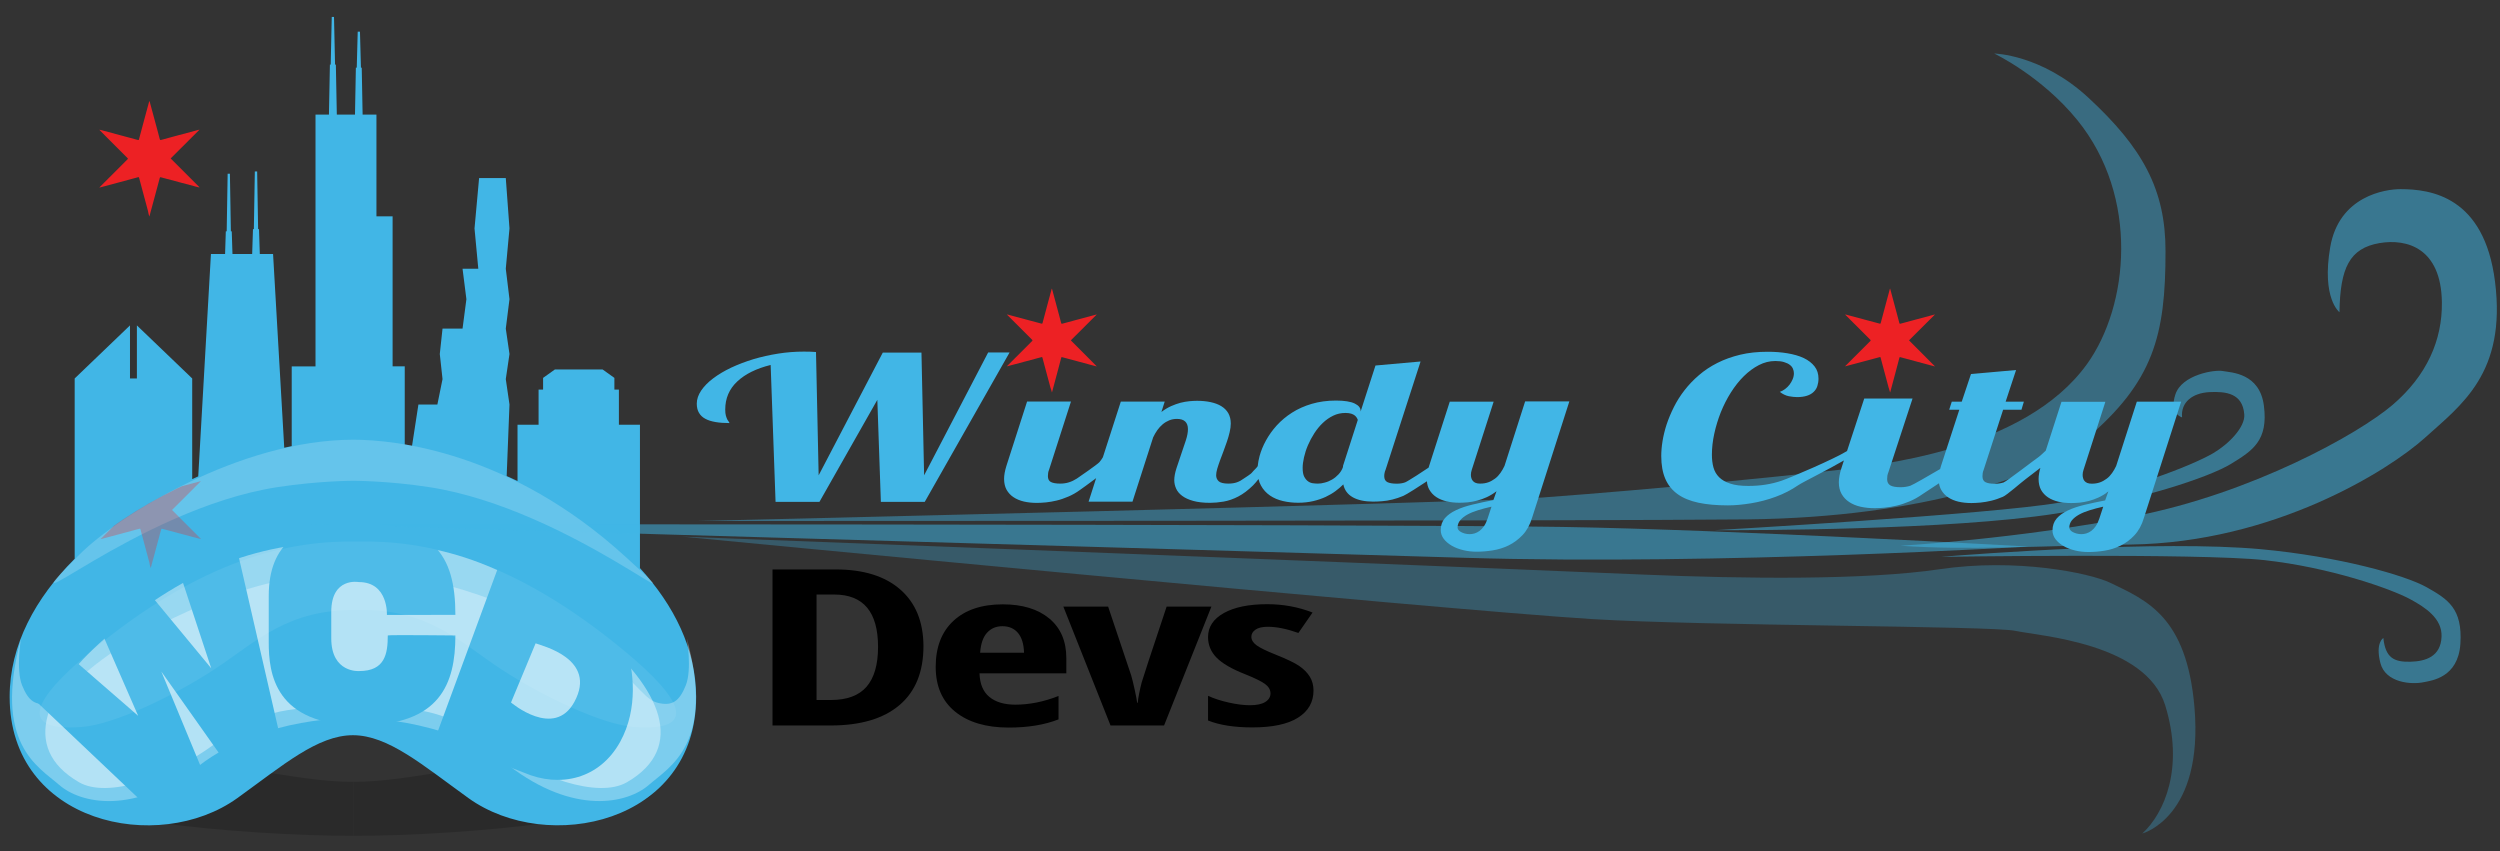 <?xml version="1.0" encoding="utf-8"?>
<!--Generator: Adobe Illustrator 24.2.1, SVG Export Plug-In . SVG Version: 6.00 Build 0)-->
<svg version="1.1" id="Layer_1" xmlns="http://www.w3.org/2000/svg" xmlns:xlink="http://www.w3.org/1999/xlink" x="0px" y="0px" viewBox="0 0 3110 1059" style="enable-background:new 0 0 3110 1059" xml:space="preserve">
    <rect x="0" y="0" width="3110" height="1059" fill="#333333" stroke="none"/>
    <style type="text/css">
        .st0{opacity:0.17;} .st1{fill:#41B6E6;} .st2{opacity:0.43;fill:#41B6E6;} .st3{opacity:0.52;fill:#41B6E6;} .st4{opacity:0.3;fill:#41B6E6;} .st5{opacity:0.31;fill:#FFFFFF;} .st6{opacity:0.42;fill:#FFFFFF;} .st7{fill:#ED2124;} .st8{opacity:7.000000e-02;fill:#FFFFFF;} .st9{opacity:0.19;fill:#FFFFFF;} .st10{opacity:0.29;} .st11{clip-path:url(#SVGID_2_);}
    </style>
    <g>
        <g class="st0">
            <g>
                <g>
                    <path d="M439.5,1039.8c-143.4,0-374.9-23.4-374.9-58.2c0-29.6,162.3-37,248.7-23.7c49.8,7.7,87.6,14.7,126.2,14.7"/>
                </g>
                <g>
                    <path d="M439.5,1039.8c143.4,0,374.9-23.4,374.9-58.2c0-29.6-162.3-37-248.7-23.7c-49.8,7.7-87.6,14.7-126.2,14.7"/>
                </g>
            </g>
        </g>
        <path class="st1" d="M796.1,706.7V528.4h-26.2v-43.7h-5.6v-14.6l-14.7-10.5H720h-29.7l-14.7,10.5v14.6H670v43.7h-26.2v70
		c-4.5-2.1-9-4.2-13.5-6.2l3.5-89l-4.6-31.6l4.6-31.2l-4.6-31.6l4.6-36.6l-4.6-37.9l4.6-50.1l-4.6-62.7H596l-5.7,62.7l4.7,50.1
		h-19.6l4.8,37.9l-4.8,36.6h-24.9l-3.4,31.6l3.4,31.2l-6.4,31.6h-23.6l-7.9,51.3c-3-0.6-6.1-1.2-9.1-1.7v-97.1h-15.1V269.1h-20.1
		V142.6h-17.2l-1.1-58.4H449l-1.2-44.8h-2.8l-1.2,44.8h-1.1l-1.1,58.4h-22.6l-1.2-62.2h-1l-1.3-59.3h-2.8l-1.3,59.3h-1l-1.2,62.2
		h-16.7v140.5v172.7h-29.6V555c-3.1,0.6-6.2,1.3-9.3,2L339.7,316h-16.5l-1-31h-1.1l-1.2-71.7H317l-1.2,71.7h-1.1l-1,31h-24.5
		l-0.9-28.2h-1.1l-1.2-71.7h-2.8l-1.2,71.7h-1.1l-0.9,28.2h-17.6l-15.8,276.6c-2.5,1.1-5,2.2-7.5,3.4V470.8l-68.8-66v66h-4.3h-4.3
		v-66l-68.8,66v224.3c-48.7,48.8-80.9,107.3-80.9,171.8c0,157.4,184.9,196.8,283.3,125.9c56.7-40.8,99.8-78.2,143.7-78.2
		s87,37.4,143.7,78.2c98.4,70.8,283.3,31.5,283.3-125.9C865.8,807.4,838.5,753.1,796.1,706.7z"/>
        <g>
            <path class="st2" d="M868.7,648.1c0,0,952.6-22.1,1050.1-29.2c147.5-10.9,288.4-25.5,353-32.6s247-25.6,324.5-133.5
			c51.9-72.2,65.4-207.9-12.1-303.4c-44.7-55-103.4-82.8-103.4-82.8s58.7,1,116.9,54.7c67.3,62.2,96.3,114,96.2,191.2
			C2694,418,2678.7,475,2595,546.1c-52.8,44.9-201.4,97.5-420.6,100C1982.5,648.2,868.7,648.1,868.7,648.1z"/>
            <path class="st3" d="M2364.4,678.9c0,0,146.4-8.3,291.6-36.8c145.2-28.5,277.9-102,320.6-138.6c42.7-36.7,61.7-80.7,61.1-127.3
			c-0.8-67.5-43.3-79.6-77.6-73.8c-37.3,6.4-49,30.9-49.8,86c0,0-22.5-17.1-11.5-81c11-63.7,68.6-72.1,87.3-72.1
			c37.7,0,104.3,8.9,117.7,115.1c14.4,113.9-42.3,153.6-87.2,194.2c-45,40.6-187.6,130.3-365.9,132.8
			C2533.3,679.2,2446.9,684.7,2364.4,678.9z"/>
            <path class="st3" d="M386.4,652.1c0,0,1138.3,32.8,1436.1,41.8c318.6,9.6,712.5-14.7,700.3-14c0,0-367.7-20.9-579.2-24.4
			C1732.1,652,386.4,652.1,386.4,652.1z"/>
            <path class="st4" d="M848.9,667.6c0,0,939.6,90.6,1130.9,102.5c140.4,8.7,497.7,8.3,527.4,14.7c29.7,6.4,162.2,14.9,186.3,92.6
			c24,77.7-1.1,134.4-28.5,159.5c0,0,76.6-20.1,64.9-157.2c-9.6-112.7-59.3-132.8-104.5-154.6c-26.1-12.6-117.8-31-212.3-17
			c-92.7,13.7-242.3,12-368.5,6.7C1587.5,695.4,848.9,667.6,848.9,667.6z"/>
            <path class="st3" d="M2132.2,659.6c0,0,344.1-19.6,429.7-34.3c85.7-14.8,165.2-46.3,191.1-61.4c19.7-11.5,40.1-32.6,38.9-48.3
			c-2-26.6-23.1-28.8-43.4-27.8c-21,1.1-35.8,12.5-34,31.4c0,0-16.5-4-8.3-28.6c8.2-24.6,48.9-31,59.1-29c10.2,1.9,45.8,2.3,51,43.2
			c5.5,43-13.6,55.6-41,72.3c-27.3,16.7-114.2,45.7-217.6,61.8C2424.6,659.6,2180.3,659.6,2132.2,659.6z"/>
            <path class="st3" d="M2414.3,692.7c0,0,322-4.8,402.7,4.1c80.7,8.9,156.5,35.2,181.5,48.7c19,10.3,39.6,24,38.8,46.4
			c-0.9,25.1-20.1,30.9-39.1,31.3c-19.6,0.4-30.7-4.4-33.3-29.5c0,0-10.2,5.7-3.7,31.1c6.3,24.5,38.4,27.2,54.1,23.8
			c9.6-2,42.6-5.6,45.4-47.6c2.9-44.1-15.6-55.6-42-70.5s-108.9-38.3-206.2-47.3C2687,671.7,2459.1,689.2,2414.3,692.7z"/>
        </g>
        <path class="st5" d="M854.5,794.4c0,0,6.5,38.7-1.4,58.2s-16.7,26.6-35.9,21.4c-19.2-5.2-27.1-33.9-95.9-74.8
		c-68.9-40.9-170.5-86.9-281-86.9s-212.2,46-281,86.9c-68.9,40.9-76.7,69.6-95.9,74.8c-19.2,5.2-28-1.9-35.9-21.4
		c-7.9-19.5-1.4-58.2-1.4-58.2c-34.9,130.7,21.1,159,47.6,182.1s93,38.2,174.2-24.2s192.5-59,192.5-59s111.3-3.3,192.5,59
		s147.7,47.3,174.2,24.2S889.5,925.1,854.5,794.4z"/>
        <path class="st6" d="M740.5,788.1C643.8,707.4,554.9,672.4,439.1,674c-115.8-1.6-204.8,33.4-301.5,114.1
		C56.3,856.1,23.5,929.8,98.3,973.1c35.7,20.7,111.8-6,167.7-46.8c55.5-40.5,80.2-47.2,173.1-47.2s117.6,6.7,173.1,47.2
		c55.9,40.8,131.9,67.5,167.7,46.8C854.7,929.8,821.9,856.1,740.5,788.1z"/>
        <g>
            <path class="st1" d="M295.4,685.8l50.7,220.6l-68.7,37.5l-76.7-108.5l49.4,119.1l-72.9,43.3l-134-127l43.6-54.2l85.1,73.9
			l-45.1-103.2l61-46.6l75,90.7l-36.4-110.2L295.4,685.8z"/>
        </g>
        <g>
            <path class="st1" d="M566.5,764.9l-85.2,0.1c0,0,2.1-40.9-34.9-40.9c0,0-34.3-6.5-34.3,37v33c0,43.4,34.7,40.7,34.7,40.7
			c32,0,35.6-21.3,35.6-44.3c1-0.9,84.1,0,84.1,0c0,60.2-19,111.8-118,111.8c-107.1,0-114.2-64.8-114.2-103.2v-57.6
			c0-65.7,38.8-91.1,103.3-91.1C538.4,650.4,566.5,688.8,566.5,764.9z"/>
        </g>
        <g>
            <path class="st1" d="M623.3,696.1l92.9,39.3c23.1,12.8,50.9,30.6,63.9,73.5c7.3,23.9,14.6,71.8-8.6,113.9
			c-25.5,46.2-74.6,57.8-119.7,38.4l-110.4-42.6L623.3,696.1z M666.3,800.3l-30.6,73.6c0,0,53.6,45.7,78.8-0.7
			C743.6,819.6,673.9,803.3,666.3,800.3z"/>
        </g>
        <g>
            <path class="st7" d="M185.7,269.3c0.2-0.6,0.3-0.8,0.4-1c2.2-8.1,4.4-16.3,6.6-24.4c2-7.6,4.1-15.2,6.1-22.7
			c0.2-0.7,0.4-0.9,1.2-0.7c2.2,0.6,4.5,1.2,6.7,1.8c12,3.2,24,6.4,36,9.6c1.7,0.5,3.4,0.9,5.2,1.3c0.1-0.1,0.1-0.2,0.2-0.3
			c-11.9-11.9-23.7-23.7-35.8-35.8c12-12,23.9-23.8,35.9-35.8c-0.5,0.1-0.8,0.2-1.1,0.2c-8.7,2.3-17.4,4.7-26.2,7
			c-6.9,1.8-13.7,3.7-20.6,5.6c-0.9,0.2-1.2,0-1.5-0.9c-1-3.9-2.1-7.8-3.1-11.7c-3.1-11.5-6.2-22.9-9.3-34.4c-0.1-0.5-0.3-1-0.4-1.5
			c-0.3,0.4-0.5,0.8-0.6,1.2c-1.5,5.7-3,11.3-4.6,17c-2.6,9.7-5.2,19.4-7.8,29.1c-0.4,1.5-0.4,1.5-1.9,1.1c-5.5-1.5-11.1-3-16.7-4.5
			c-9.7-2.6-19.4-5.2-29-7.8c-0.5-0.1-1-0.2-1.8-0.3c0.4,0.5,0.6,0.7,0.8,0.9c2.7,2.7,5.4,5.4,8.1,8.2c8.7,8.7,17.5,17.5,26.2,26.2
			c0.6,0.6,0.5,0.9,0,1.4c-1,0.9-1.9,1.9-2.8,2.8c-10.5,10.5-20.9,20.9-31.4,31.4c-0.3,0.3-0.5,0.6-0.9,1c0.6-0.1,0.9-0.1,1.2-0.2
			c7.7-2,15.4-4.1,23.1-6.2c7.8-2.1,15.5-4.2,23.3-6.3c1.6-0.4,1.6-0.4,2,1.2c0.7,2.8,1.5,5.5,2.2,8.3c2.9,10.8,5.8,21.6,8.7,32.4
			C184.4,264.7,185,266.9,185.7,269.3z"/>
        </g>
        <path class="st8" d="M779.4,811.9C637.7,693.8,529,671.9,445.2,673.7c-83.7-1.8-192.5,20.2-334.1,138.2
		c-70.1,58.4-90.3,98.8-8.8,92.4c38.9-3,112.9-37.8,164.7-71.8c51.4-33.8,90.5-75.4,178.2-73.6c87.7-1.9,126.8,39.8,178.2,73.6
		c51.8,34,125.8,68.8,164.7,71.8C869.6,910.6,849.4,870.3,779.4,811.9z"/>
        <path class="st9" d="M777.9,692.4C635,562,492,547,439.6,547C298,547,146.9,641.9,99.3,689.4C-7.6,796.4,167.8,633.3,345.2,606
		c51.2-7.9,94.4-7.9,94.4-7.9s43.3,0,94.4,7.9C711.4,633.3,889.6,794.4,777.9,692.4z"/>
        <g class="st10">
            <defs>
                <path id="SVGID_1_" class="st10" d="M440,550.6C286,550.6,13,675.2,13,860.1c0,157.4,184.9,196.8,283.3,125.9
				c56.7-40.8,99.8-78.2,143.7-78.2"/>
            </defs>
            <clipPath id="SVGID_2_">
                <use xlink:href="#SVGID_1_" style="overflow:visible"/>
            </clipPath>
            <g class="st11">
                <path class="st7" d="M187.4,706.6c0.2-0.6,0.3-0.8,0.4-1c2.2-8.1,4.4-16.3,6.6-24.4c2-7.6,4.1-15.2,6.1-22.7
				c0.2-0.7,0.4-0.9,1.2-0.7c2.2,0.6,4.5,1.2,6.7,1.8c12,3.2,24,6.4,36,9.6c1.7,0.5,3.4,0.9,5.2,1.3c0.1-0.1,0.1-0.2,0.2-0.3
				c-11.9-11.9-23.7-23.7-35.8-35.8c12-12,23.9-23.8,35.9-35.8c-0.5,0.1-0.8,0.2-1.1,0.2c-8.7,2.3-17.4,4.7-26.2,7
				c-6.9,1.8-13.7,3.7-20.6,5.6c-0.9,0.2-1.2,0-1.5-0.9c-1-3.9-2.1-7.8-3.1-11.7c-3.1-11.5-6.2-22.9-9.3-34.4
				c-0.1-0.5-0.3-1-0.4-1.5c-0.3,0.4-0.5,0.8-0.6,1.2c-1.5,5.7-3,11.3-4.6,17c-2.6,9.7-5.2,19.4-7.8,29.1c-0.4,1.5-0.4,1.5-1.9,1.1
				c-5.5-1.5-11.1-3-16.7-4.5c-9.7-2.6-19.4-5.2-29-7.8c-0.5-0.1-1-0.2-1.8-0.3c0.4,0.5,0.6,0.7,0.8,0.9c2.7,2.7,5.4,5.4,8.1,8.2
				c8.7,8.7,17.5,17.5,26.2,26.2c0.6,0.6,0.5,0.9,0,1.4c-1,0.9-1.9,1.9-2.8,2.8c-10.5,10.5-20.9,20.9-31.4,31.4
				c-0.3,0.3-0.5,0.6-0.9,1c0.6-0.1,0.9-0.1,1.2-0.2c7.7-2,15.4-4.1,23.1-6.2c7.8-2.1,15.5-4.2,23.3-6.3c1.6-0.4,1.6-0.4,2,1.2
				c0.7,2.8,1.5,5.5,2.2,8.3c2.9,10.8,5.8,21.6,8.7,32.4C186.1,702,186.7,704.1,187.4,706.6z"/>
            </g>
        </g>
        <g>
            <path d="M1120,733.4c-19.1-16.7-45.8-25-80.1-25h-78.9v194.1h72.3c37.3,0,65.8-8.5,85.7-25.4c19.9-16.9,29.8-41.4,29.8-73.5
			C1148.6,773.5,1139.1,750.1,1120,733.4z M1078,854.3c-9.6,11-24.4,16.5-44.4,16.5h-17.8V739.6h22c36.3,0,54.5,21.7,54.5,65.1
			C1092.3,826.8,1087.5,843.3,1078,854.3z"/>
            <path d="M1305.3,769.4c-14.1-11.7-33.4-17.6-57.9-17.6c-26.2,0-46.7,6.9-61.4,20.6c-14.7,13.7-22,32.8-22,57.2
			c0,24.1,8.1,42.7,24.3,55.8c16.2,13.1,38.4,19.7,66.5,19.7c24.1,0,44.7-3.4,62-10.2v-29.1c-18.3,7.2-36.2,10.8-53.7,10.8
			c-13.7,0-24.5-3.2-32.3-9.6c-7.8-6.4-11.9-16.2-12.3-29.4h108v-18.9C1326.5,797.5,1319.4,781.1,1305.3,769.4z M1219.3,811.9
			c0.8-11.2,3.7-19.5,8.7-24.9c5-5.4,11.3-8,19-8c8.2,0,14.7,2.8,19.4,8.4c4.7,5.6,7.2,13.8,7.5,24.6H1219.3z"/>
            <path d="M1451.3,754.6c-19.7,58.9-30,90.4-31.1,94.5c-1.1,4.2-2.1,8.7-3.1,13.7c-1,5-1.6,8.8-1.7,11.4h-0.8
			c-0.4-3.4-1.4-8.9-3.1-16.5c-1.7-7.7-3.1-13.5-4.3-17.5l-28.7-85.6h-55.7l58.7,147.9h66.6l58.9-147.9H1451.3z"/>
            <path d="M1629.4,841.8c-3.1-5-7.5-9.4-13.1-13.3c-5.7-3.9-15.5-8.6-29.5-14.2c-11.6-4.6-19.5-8.5-23.7-11.6
			c-4.2-3.1-6.4-6.6-6.4-10.6c0-3.5,1.7-6.4,5.1-8.8c3.4-2.4,8.6-3.6,15.4-3.6c10.9,0,23.6,2.6,38,7.7l17.6-25.4
			c-17.6-6.9-36.4-10.4-56.3-10.4c-22.9,0-40.9,3.7-54,11c-13.1,7.3-19.7,17.3-19.7,29.9c0,9.8,3.5,18.3,10.6,25.6
			c7.1,7.2,18.7,14,35,20.4c12.2,4.9,20.7,9,25.2,12.3c4.6,3.4,6.9,7.3,6.9,11.8c0,4.4-2.2,8-6.6,10.7c-4.4,2.7-10.7,4-19.1,4
			c-7.5,0-16.3-1.1-26.1-3.3c-9.9-2.2-18.5-5-25.9-8.4v30.7c14.5,5.8,32.9,8.6,55.1,8.6c25,0,44-4,56.8-12.1
			c12.9-8.1,19.3-19.4,19.3-33.8C1634,852.6,1632.5,846.8,1629.4,841.8z"/>
        </g>
        <g>
            <g>
                <path class="st1" d="M1229.2,438.6l-79.6,152.7l-3.3-152.7h-48.1l-79.8,152.7l-3.3-153.4c-2.5-0.2-4.9-0.3-7.3-0.4
				c-2.4-0.1-5-0.1-7.9-0.1c-10.6,0-21.3,0.8-31.9,2.5c-10.7,1.7-20.9,4-30.7,6.9c-9.8,3-19,6.5-27.6,10.5
				c-8.6,4.1-16,8.5-22.4,13.3c-6.4,4.8-11.4,9.9-15,15.2c-3.6,5.4-5.5,10.8-5.5,16.3c0,4.5,0.9,8.4,2.7,11.4
				c1.8,3.1,4.4,5.6,7.8,7.4c3.4,1.9,7.6,3.2,12.7,4.1c5.1,0.9,10.9,1.3,17.4,1.3c0-0.5-0.3-1.1-0.8-1.7c-0.6-0.7-1.1-1.6-1.8-2.7
				c-0.6-1.2-1.2-2.8-1.8-4.8c-0.6-2-0.8-4.6-0.8-7.7c0-13.9,5-25.5,14.9-34.8c9.9-9.3,23.8-16.2,41.6-20.6l6.1,170.3h54.6l72-126.9
				l4.4,126.9h54.6l105.5-185.8H1229.2z"/>
                <path class="st1" d="M1871.6,579.6c-1.5,3.2-3.2,6.1-5.1,8.8c-1.9,2.7-4.1,5.1-6.7,7s-5.3,3.5-8.4,4.6c-3.1,1.1-6.5,1.6-10.2,1.6
				c-2.2,0-4-0.3-5.5-0.9c-1.4-0.6-2.6-1.4-3.4-2.4c-0.9-1-1.5-2.2-1.9-3.5c-0.4-1.3-0.6-2.7-0.6-4.1c0-2.1,0.4-4.2,1.1-6.3
				l27.2-84.7h-54.6l-25.7,80c-0.2,0.6-0.4,1.2-0.5,1.8c-0.2,0.2-0.4,0.4-0.7,0.6c-2.5,1.9-25.6,16.9-28.7,18
				c-3.1,1.1-6.6,1.6-10.3,1.6c-5.3,0-9.2-0.7-11.8-2c-2.5-1.3-3.8-3.8-3.8-7.3c0-1.3,0.1-2.6,0.4-4c0.2-1.3,0.7-2.7,1.3-4.1
				l43.5-134.6l-56.1,5l-18.5,57.3v-1c0-3.6-2.4-6.6-7.3-9c-4.9-2.4-12.7-3.7-23.4-3.7c-11,0-21,1.4-30.2,4.1
				c-9.1,2.7-17.3,6.4-24.5,11c-7.2,4.6-13.5,9.9-18.9,15.8s-9.8,12.2-13.4,18.7c-3.6,6.5-6.2,13-8,19.5c-1.2,4.4-1.9,8.5-2.3,12.5
				c-2,3-4.8,5-6.8,7.6c-2,2.7-8.3,6.1-10.8,8c-2.5,1.9-5.2,3.4-8.3,4.5c-3.1,1.1-6.7,1.6-10.7,1.6c-5.8,0-9.8-1-11.9-2.9
				s-3.2-4.5-3.2-7.5c0-2.4,0.5-5.1,1.4-8.2c0.9-3.1,2.1-6.5,3.4-10.2c1.4-3.7,2.8-7.5,4.3-11.4c1.5-4,3-8,4.3-12
				c1.4-4,2.5-8,3.4-11.8c0.9-3.9,1.4-7.4,1.4-10.8c0-4.9-1.1-9.2-3.1-12.8c-2.1-3.6-5-6.5-8.8-8.8c-3.8-2.3-8.2-3.9-13.4-5
				c-5.2-1.1-10.8-1.6-16.8-1.6c-3,0-6.1,0.2-9.5,0.5c-3.4,0.3-7,1-10.8,1.9c-3.8,1-7.7,2.4-11.8,4.2c-4,1.8-8.1,4.2-12.1,7.3
				l4.1-12.9h-54.6l-22.3,69.2c-1.2,2.1-2.7,4.2-4.3,6.1c-2.3,2.7-25.2,18.5-28.2,20.5c-3,1.9-6.2,3.5-9.7,4.6
				c-3.5,1.1-7.1,1.6-10.8,1.6c-5.3,0-9.2-0.7-11.7-2c-2.5-1.3-3.7-3.8-3.7-7.3c0-1.3,0.1-2.6,0.3-4c0.2-1.3,0.6-2.7,1.2-4.1
				l27.2-84.7h-54.6l-25.7,80c-1,3.2-1.7,6.1-2.2,8.8c-0.5,2.7-0.7,5.2-0.7,7.5c0,5.3,1.1,9.8,3.1,13.5c2.1,3.7,5,6.8,8.6,9.2
				c3.6,2.4,7.9,4.2,12.9,5.4c4.9,1.1,10.2,1.7,15.9,1.7c3.3,0,7.1-0.2,11.4-0.6c4.3-0.4,8.7-1.2,13.4-2.3c4.7-1.1,9.5-2.8,14.5-4.9
				s9.9-4.9,14.6-8.3c2.7-1.9,11.9-8.5,20.1-14.7l-9.4,29.3h54.6l25.7-80c1.5-3.2,3.2-6.1,5.2-9c2-2.8,4.2-5.2,6.7-7.3
				c2.5-2.1,5.2-3.7,8.1-4.9c3-1.2,6.2-1.8,9.6-1.8c9.1,0,13.7,4.3,13.7,12.8c0,4-0.9,8.7-2.7,14.2c-1.8,5.5-3.7,11.2-5.8,17.2
				c-2.1,5.9-4,11.7-5.8,17.3c-1.8,5.6-2.7,10.6-2.7,14.8c0,3.6,0.8,7,2.3,10.4c1.5,3.4,4,6.4,7.5,9c3.5,2.6,8,4.7,13.7,6.3
				c5.7,1.6,12.7,2.4,21.1,2.4c5.1,0,10.6-0.5,16.6-1.5c6-1,12.1-3.1,18.3-6.3c6.2-3.2,12.4-7.9,18.5-13.9c2.3-2.3,4.6-5,6.8-7.9
				c0.7,3,1.7,5.8,3.1,8.2c2.8,5.1,6.6,9.2,11.3,12.4c4.7,3.2,10.1,5.4,16.1,6.8c6,1.4,12.3,2.1,18.9,2.1c6.7,0,12.8-0.7,18.5-2
				c5.7-1.3,10.8-3.1,15.5-5.2c4.6-2.2,8.8-4.6,12.4-7.3c3.6-2.7,6.9-5.5,9.7-8.3c1.5,7.1,5.4,12.4,11.8,16
				c6.4,3.6,14.9,5.4,25.4,5.4c3.3,0,7-0.2,11.1-0.5c4.1-0.3,8.3-1,12.8-2.1c4.4-1.1,9-2.6,13.7-4.6c3.8-1.6,20.5-12.3,29.2-18.1
				c0.3,4,1.3,7.4,3,10.4c2.1,3.7,5,6.8,8.6,9.2c3.6,2.4,7.9,4.2,12.9,5.4c4.9,1.1,10.2,1.7,15.9,1.7c3.3,0,6.8-0.2,10.5-0.5
				c3.7-0.4,7.5-1.1,11.5-2.1c3.9-1,8-2.5,12-4.3c4.1-1.9,8.1-4.3,12.2-7.4l-3.9,11c-9.1,1.8-17.7,3.6-25.6,5.5
				c-8,1.9-14.9,4.2-20.8,7c-5.9,2.8-10.6,6.1-14,10.1c-3.4,4-5.1,8.9-5.1,14.7c0,4.1,1.3,7.7,3.8,11c2.5,3.3,5.9,6.1,10,8.5
				c4.1,2.4,8.9,4.2,14.3,5.5c5.4,1.3,10.9,1.9,16.6,1.9c6.2,0,12.7-0.5,19.7-1.6c7-1.1,13.6-3.1,20-6.2c6.4-3.1,12.1-7.4,17.4-12.9
				c5.2-5.5,9.2-12.7,11.9-21.7l46.3-144.6h-55L1871.6,579.6z M1670.7,579.6v1.3c-1.2,3.5-3.1,6.5-5.5,9.1c-2.4,2.6-5.1,4.8-8,6.5
				c-2.9,1.7-5.9,3-9.1,3.8c-3.1,0.9-6,1.3-8.6,1.3c-1.7,0-3.7-0.1-5.9-0.4c-2.2-0.2-4.3-1-6.2-2.3c-1.9-1.3-3.5-3.2-4.9-5.8
				c-1.4-2.6-2-6.3-2-11.1c0-3.9,0.6-8.3,1.7-13.2c1.1-4.9,2.7-9.9,4.9-15c2.2-5.1,4.8-10,7.9-14.8c3.1-4.8,6.6-9.1,10.5-12.8
				c3.9-3.8,8.3-6.8,13-9.1c4.7-2.3,9.8-3.4,15.1-3.4c3,0,5.4,0.3,7.3,0.9c1.9,0.6,3.4,1.4,4.5,2.3c1.1,0.9,1.9,1.9,2.5,2.9
				c0.6,1,1,1.8,1.2,2.6L1670.7,579.6z M1850.6,645c-1.2,3.7-2.7,6.9-4.4,9.4c-1.7,2.5-3.6,4.5-5.6,6c-2,1.5-4.1,2.5-6.3,3.2
				c-2.2,0.6-4.2,0.9-6,0.9c-2.2,0-4.3-0.3-6.1-0.8c-1.9-0.5-3.5-1.2-4.8-1.9c-1.4-0.8-2.4-1.6-3.1-2.6c-0.7-1-1.1-1.9-1.1-2.9
				c0-3.3,1.1-6.3,3.2-9c2.2-2.6,5.1-5,8.9-7.1c3.8-2.1,8.2-3.9,13.4-5.5c5.2-1.6,10.7-3.1,16.7-4.4L1850.6,645z"/>
                <path class="st1" d="M2658.2,499.7l-25.7,80c-1.5,3.2-3.2,6.1-5.1,8.8c-1.9,2.7-4.1,5.1-6.7,7s-5.3,3.5-8.4,4.6
				c-3.1,1.1-6.5,1.6-10.2,1.6c-2.2,0-4-0.3-5.5-0.9c-1.4-0.6-2.6-1.4-3.4-2.4c-0.9-1-1.5-2.2-1.8-3.5c-0.4-1.3-0.6-2.7-0.6-4.1
				c0-2.1,0.4-4.2,1.1-6.3l27.2-84.7h-54.6l-19.6,60.8c-3.4,3.3-7.4,6.9-9.1,8.1c-3,1.9-39.9,30.4-43.4,31.5
				c-3.5,1.1-7.1,1.6-10.8,1.6c-5.3,0-9.2-0.7-11.7-2c-2.5-1.3-3.7-3.8-3.7-7.3c0-1.3,0.1-2.6,0.3-4c0.2-1.3,0.6-2.7,1.2-4.1
				l24.2-74.7h22.8l3-10H2495l13-39.4l-56.1,5l-11.5,34.4H2428l-3.2,10h12.6l-22.8,70c-0.4,1.3-0.8,2.5-1.1,3.8
				c-13.3,7.8-34.4,20-37.1,20.8c-3.9,1.2-7.8,1.8-11.9,1.8c-5.9,0-10.1-0.7-12.8-2.2c-2.7-1.5-4.1-4.1-4.1-7.8
				c0-1.4,0.1-2.8,0.3-4.3c0.2-1.4,0.7-2.9,1.3-4.4l30-91.6h-60.1l-21.4,65.3c-16,9.9-69.5,32.8-81.1,36.8
				c-12.7,4.4-26.5,6.6-41.5,6.6c-9.3,0-16.8-0.9-22.7-2.9c-5.9-1.9-10.5-4.6-13.9-8c-3.4-3.4-5.7-7.5-7-12.2
				c-1.3-4.8-1.9-10-1.9-15.8c0-8.4,1-17.2,3-26.3c2-9.1,4.7-17.9,8.1-26.5c3.5-8.6,7.6-16.8,12.5-24.5c4.9-7.7,10.2-14.5,16.1-20.3
				c5.9-5.8,12.1-10.4,18.7-13.8c6.6-3.4,13.4-5.1,20.5-5.1c4.2,0,7.8,0.4,10.7,1.3c3,0.9,5.4,2,7.2,3.4c1.9,1.4,3.2,3,4,4.9
				c0.8,1.9,1.2,3.8,1.2,5.7c0,2.4-0.5,4.9-1.5,7.3c-1,2.4-2.3,4.7-3.9,6.8c-1.6,2.1-3.5,3.9-5.6,5.5c-2.1,1.6-4.3,2.7-6.5,3.5
				c3.6,2.8,7.3,4.6,11.2,5.4c3.9,0.7,7.3,1.1,10.3,1.1c4.8,0,8.9-0.6,12.3-1.7c3.4-1.1,6.2-2.7,8.3-4.8c2.2-2.1,3.7-4.5,4.6-7.3
				c0.9-2.8,1.4-5.9,1.4-9.2c0-5.9-1.6-11-4.9-15.2c-3.3-4.2-7.8-7.7-13.5-10.4c-5.7-2.7-12.5-4.6-20.2-5.9
				c-7.7-1.3-15.9-1.9-24.7-1.9c-12.5,0-23.9,1.2-34.2,3.7c-10.4,2.5-19.8,5.9-28.3,10.2c-8.5,4.3-16.2,9.4-22.9,15.2
				c-6.8,5.8-12.8,12.1-18,18.8c-5.2,6.7-9.6,13.7-13.2,20.9c-3.6,7.2-6.6,14.4-9,21.5c-2.3,7.1-4,14.1-5.1,20.8
				c-1.1,6.7-1.6,12.9-1.6,18.6c0,11.2,1.7,20.7,5.1,28.5c3.4,7.8,8.5,14.1,15.4,19c6.8,4.9,15.5,8.4,25.8,10.6
				c10.4,2.2,22.6,3.3,36.6,3.3c8.8,0,18.3-0.9,28.8-2.6c10.4-1.7,20.7-4.4,30.7-8.1c10.1-3.7,19.4-8.5,28-14.4
				c6.1-4.1,37.2-19.3,56.8-30.8l-3.1,9.6c-1.1,3.4-1.9,6.6-2.4,9.5c-0.5,2.9-0.8,5.6-0.8,8.1c0,5.7,1.2,10.6,3.5,14.6
				c2.3,4,5.5,7.4,9.5,10c4,2.6,8.7,4.6,14.2,5.8c5.4,1.2,11.3,1.8,17.5,1.8c3.7,0,7.8-0.2,12.5-0.7c4.7-0.4,9.6-1.3,14.8-2.5
				c5.2-1.2,10.5-3,16-5.3c5.5-2.3,10.9-5.3,16.1-9c2.2-1.5,10.9-7.1,20.5-13.5c0.5,3.1,1.4,5.9,2.8,8.3c2.1,3.7,5,6.8,8.6,9.2
				c3.6,2.4,7.9,4.2,12.9,5.4c4.9,1.1,10.2,1.7,15.9,1.7c3.3,0,7.1-0.2,11.4-0.6c4.3-0.4,8.7-1.2,13.4-2.3c4.7-1.1,9.5-2.8,14.5-4.9
				s23.3-18.3,28.1-21.8c2.2-1.6,10.2-7.7,18.5-14.2c-0.6,2.3-1.2,4.4-1.5,6.5c-0.5,2.7-0.7,5.2-0.7,7.5c0,5.3,1.1,9.8,3.1,13.5
				c2.1,3.7,5,6.8,8.6,9.2c3.6,2.4,7.9,4.2,12.9,5.4c4.9,1.1,10.2,1.7,15.9,1.7c3.3,0,6.8-0.2,10.5-0.5c3.7-0.4,7.5-1.1,11.5-2.1
				c3.9-1,8-2.5,12-4.3c4.1-1.9,8.1-4.3,12.2-7.4l-3.9,11c-9.1,1.8-17.7,3.6-25.6,5.5c-8,1.9-14.9,4.2-20.8,7
				c-5.9,2.8-10.6,6.1-14,10.1c-3.4,4-5.1,8.9-5.1,14.7c0,4.1,1.3,7.7,3.8,11c2.5,3.3,5.9,6.1,10,8.5c4.1,2.4,8.9,4.2,14.3,5.5
				c5.4,1.3,10.9,1.9,16.6,1.9c6.2,0,12.7-0.5,19.7-1.6c7-1.1,13.6-3.1,20-6.2c6.4-3.1,12.2-7.4,17.4-12.9
				c5.2-5.5,9.2-12.7,11.9-21.7l46.3-144.6H2658.2z M2611.6,645c-1.2,3.7-2.7,6.9-4.4,9.4c-1.7,2.5-3.6,4.5-5.6,6
				c-2,1.5-4.1,2.5-6.3,3.2c-2.2,0.6-4.2,0.9-6,0.9c-2.2,0-4.3-0.3-6.1-0.8c-1.8-0.5-3.5-1.2-4.8-1.9c-1.4-0.8-2.4-1.6-3.1-2.6
				c-0.7-1-1.1-1.9-1.1-2.9c0-3.3,1.1-6.3,3.2-9c2.2-2.6,5.1-5,8.9-7.1c3.8-2.1,8.2-3.9,13.4-5.5c5.2-1.6,10.7-3.1,16.7-4.4
				L2611.6,645z"/>
            </g>
            <g>
                <path class="st7" d="M2351.3,488.2c0.2-0.5,0.3-0.7,0.3-0.9c2-7.3,3.9-14.6,5.9-22c1.8-6.8,3.6-13.6,5.4-20.4
				c0.2-0.6,0.4-0.8,1-0.6c2,0.6,4,1.1,6,1.6c10.8,2.9,21.5,5.8,32.3,8.7c1.5,0.4,3.1,0.8,4.6,1.2c0-0.1,0.1-0.2,0.1-0.2
				c-10.7-10.7-21.3-21.3-32.1-32.2c10.8-10.8,21.5-21.4,32.3-32.2c-0.5,0.1-0.7,0.1-1,0.2c-7.8,2.1-15.7,4.2-23.5,6.3
				c-6.2,1.7-12.3,3.3-18.5,5c-0.8,0.2-1.1,0-1.3-0.8c-0.9-3.5-1.9-7-2.8-10.6c-2.8-10.3-5.5-20.6-8.3-30.9
				c-0.1-0.5-0.3-0.9-0.4-1.4c-0.3,0.4-0.5,0.7-0.5,1.1c-1.4,5.1-2.7,10.2-4.1,15.2c-2.3,8.7-4.7,17.4-7,26.2
				c-0.4,1.3-0.4,1.3-1.7,1c-5-1.3-10-2.7-15-4c-8.7-2.3-17.4-4.7-26.1-7c-0.4-0.1-0.9-0.2-1.6-0.3c0.4,0.4,0.5,0.6,0.7,0.8
				c2.4,2.4,4.8,4.9,7.3,7.3c7.8,7.8,15.7,15.7,23.5,23.5c0.5,0.5,0.4,0.8,0,1.3c-0.9,0.8-1.7,1.7-2.5,2.5
				c-9.4,9.4-18.8,18.8-28.2,28.2c-0.2,0.2-0.5,0.5-0.9,0.9c0.5-0.1,0.8-0.1,1-0.2c6.9-1.8,13.8-3.7,20.7-5.5
				c7-1.9,13.9-3.8,20.9-5.6c1.4-0.4,1.4-0.4,1.8,1c0.7,2.5,1.3,5,2,7.5c2.6,9.7,5.2,19.4,7.8,29.1
				C2350.1,484,2350.7,486,2351.3,488.2z"/>
            </g>
            <g>
                <path class="st7" d="M1308.6,488.2c0.2-0.5,0.3-0.7,0.3-0.9c2-7.3,3.9-14.6,5.9-22c1.8-6.8,3.6-13.6,5.4-20.4
				c0.2-0.6,0.4-0.8,1-0.6c2,0.6,4,1.1,6,1.6c10.8,2.9,21.5,5.8,32.3,8.7c1.5,0.4,3.1,0.8,4.6,1.2c0-0.1,0.1-0.2,0.1-0.2
				c-10.7-10.7-21.3-21.3-32.1-32.2c10.8-10.8,21.5-21.4,32.3-32.2c-0.5,0.1-0.7,0.1-1,0.2c-7.8,2.1-15.7,4.2-23.5,6.3
				c-6.2,1.7-12.3,3.3-18.5,5c-0.8,0.2-1.1,0-1.3-0.8c-0.9-3.5-1.9-7-2.8-10.6c-2.8-10.3-5.5-20.6-8.3-30.9
				c-0.1-0.5-0.3-0.9-0.4-1.4c-0.3,0.4-0.5,0.7-0.5,1.1c-1.4,5.1-2.7,10.2-4.1,15.2c-2.3,8.7-4.7,17.4-7,26.2
				c-0.4,1.3-0.4,1.3-1.7,1c-5-1.3-10-2.7-15-4c-8.7-2.3-17.4-4.7-26.1-7c-0.4-0.1-0.9-0.2-1.6-0.3c0.4,0.4,0.5,0.6,0.7,0.8
				c2.4,2.4,4.8,4.9,7.3,7.3c7.8,7.8,15.7,15.7,23.5,23.5c0.5,0.5,0.4,0.8,0,1.3c-0.9,0.8-1.7,1.7-2.5,2.5
				c-9.4,9.4-18.8,18.8-28.2,28.2c-0.2,0.2-0.5,0.5-0.9,0.9c0.5-0.1,0.8-0.1,1-0.2c6.9-1.8,13.8-3.7,20.7-5.5
				c7-1.9,13.9-3.8,20.9-5.6c1.4-0.4,1.4-0.4,1.8,1c0.7,2.5,1.3,5,2,7.5c2.6,9.7,5.2,19.4,7.8,29.1
				C1307.5,484,1308,486,1308.6,488.2z"/>
            </g>
        </g>
    </g>
</svg>
